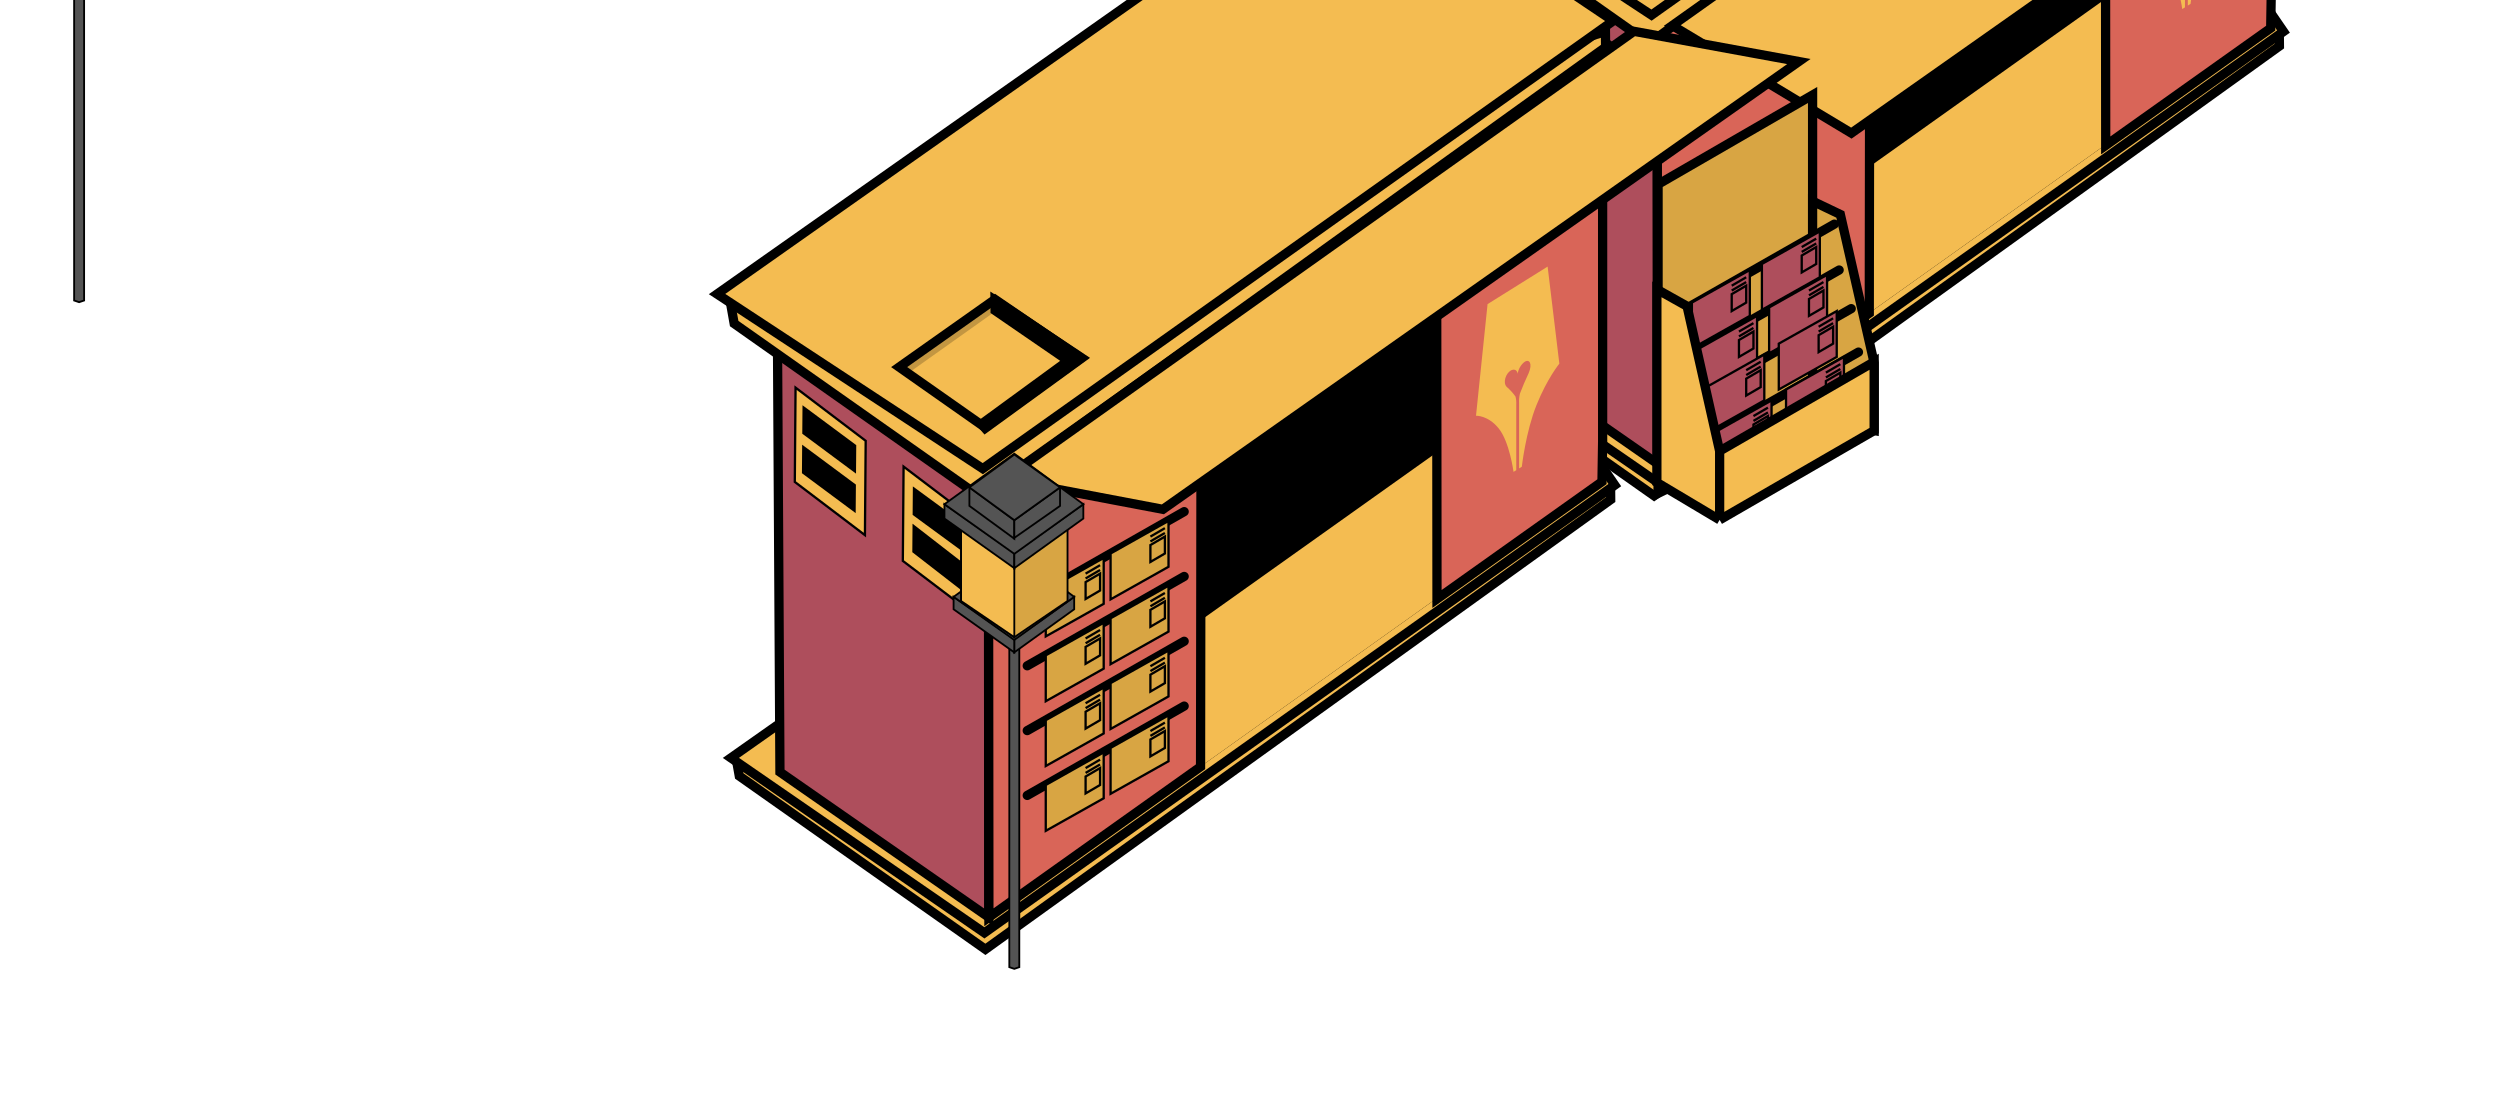 <svg width="270" height="120" viewBox="0 0 270 120" fill="none" xmlns="http://www.w3.org/2000/svg">
<path d="M246.177 4.973L246.162 3.283L151.747 33.044L152.065 34.825L178.646 53.544L246.177 4.973Z" fill="#F4BC51" stroke="black"/>
<path d="M178.536 51.764L151.157 32.867L219.842 -15.495L228.938 -22.378L246.619 3.406L178.536 51.764Z" fill="#F4BC51" stroke="black"/>
<path d="M156.456 34.397L179.013 50.09L178.97 3.303L156.191 -12.02L156.456 34.397Z" fill="#AE4E5C" stroke="black"/>
<path d="M201.039 34.403L230.564 13.373L230.633 -33.721L200.995 -12.637L201.039 34.403Z" fill="black"/>
<path d="M201.039 34.402L230.564 13.372L230.633 -2.432L200.996 18.652L201.039 34.402Z" fill="#F4BC51"/>
<path d="M179.024 50.083L201.882 33.825L201.951 -13.268L178.98 3.043L179.024 50.083Z" fill="#D96558" stroke="black"/>
<path d="M245.235 3.042L245.307 -1.328L245.304 -44.051L227.374 -31.334L227.417 15.706L245.235 3.042Z" fill="#D96558" stroke="black"/>
<path d="M239.365 -21.194L240.631 -10.707C240.631 -10.707 239.339 -9.145 238.173 -6.259C237.007 -3.374 236.578 0.419 236.578 0.419L236.285 0.603L236.285 -6.471C236.266 -6.777 236.295 -7.114 236.37 -7.466C236.655 -8.214 236.973 -8.959 237.321 -9.695C237.744 -10.683 237.418 -11.258 236.875 -10.902C236.691 -10.769 236.518 -10.57 236.383 -10.338C236.248 -10.105 236.16 -9.853 236.132 -9.62C236.104 -9.817 236.015 -9.959 235.88 -10.023C235.746 -10.087 235.573 -10.07 235.389 -9.973C234.843 -9.649 234.508 -8.661 234.94 -8.207C235.288 -7.906 235.606 -7.559 235.891 -7.167C235.966 -6.909 235.995 -6.608 235.976 -6.279L235.976 0.795L235.683 0.979C235.683 0.979 235.254 -2.261 234.088 -3.707C232.923 -5.153 231.631 -5.083 231.631 -5.083L232.879 -17.14L239.365 -21.194Z" fill="#F4BC51"/>
<path d="M245.626 -43.891L245.61 -45.581L151.196 -15.82L151.513 -14.038L178.094 4.681L245.626 -43.891Z" fill="#F4BC51" stroke="black"/>
<path d="M178.363 1.631L149.664 -17.227L218.349 -65.59L246.446 -46.727L178.363 1.631Z" fill="#F4BC51" stroke="black"/>
<path d="M180.605 2.756L199.945 14.378L268.631 -33.984L248.689 -45.602L180.605 2.756Z" fill="#F4BC51" stroke="black"/>
<path d="M177.382 7.152L169.808 1.408L169.727 11.592L177.301 17.337L177.382 7.152Z" fill="#F4BC51" stroke="black" stroke-width="0.25"/>
<path d="M170.786 6.626L170.81 3.548L176.363 7.618L176.338 10.696L170.786 6.626Z" fill="black"/>
<path d="M170.751 10.653L170.775 7.575L176.326 11.882L176.301 14.96L170.751 10.653Z" fill="black"/>
<path d="M165.716 -1.376L158.142 -7.121L158.061 3.064L165.635 8.808L165.716 -1.376Z" fill="#F4BC51" stroke="black" stroke-width="0.25"/>
<path d="M158.868 -2.141L158.892 -5.22L164.696 -0.911L164.672 2.168L158.868 -2.141Z" fill="black"/>
<path d="M158.831 2.122L158.855 -0.956L164.66 3.353L164.635 6.431L158.831 2.122Z" fill="black"/>
<path d="M173.955 53.957L173.94 52.268L79.525 82.028L79.843 83.81L106.424 102.529L173.955 53.957Z" fill="#F4BC51" stroke="black"/>
<path d="M106.314 100.748L78.935 81.852L147.62 33.489L156.716 26.606L174.397 52.39L106.314 100.748Z" fill="#F4BC51" stroke="black"/>
<path d="M84.234 83.382L106.791 99.075L106.748 52.287L83.969 36.964L84.234 83.382Z" fill="#AE4E5C" stroke="black"/>
<path d="M128.817 83.387L158.342 62.357L158.411 15.264L128.773 36.347L128.817 83.387Z" fill="black"/>
<path d="M128.817 83.387L158.343 62.357L158.411 46.553L128.774 67.636L128.817 83.387Z" fill="#F4BC51"/>
<path d="M106.802 99.067L129.66 82.81L129.729 35.717L106.758 52.028L106.802 99.067Z" fill="#D96558" stroke="black"/>
<path d="M173.013 52.027L173.085 47.656L173.082 4.933L155.152 17.65L155.195 64.69L173.013 52.027Z" fill="#D96558" stroke="black"/>
<path d="M173.404 5.094L173.388 3.404L78.974 33.164L79.291 34.946L105.872 53.665L173.404 5.094Z" fill="#F4BC51" stroke="black"/>
<path d="M106.141 50.615L77.442 31.757L146.127 -16.605L174.225 2.257L106.141 50.615Z" fill="#F4BC51" stroke="black"/>
<path d="M108.383 51.74L125.592 55.008L194.277 6.645L176.467 3.382L108.383 51.74Z" fill="#F4BC51" stroke="black"/>
<path d="M97.108 39.644L107.46 32.333L116.748 38.671L106.397 46.168L97.108 39.644Z" stroke="black"/>
<path d="M107.475 33.539L107.464 32.425L116.847 38.668L106.402 46.256L106 45.795L115.362 38.957L107.475 33.539Z" fill="black" stroke="black"/>
<path d="M107.472 33.636L107.46 32.337L97.008 39.649L98.106 40.291L107.472 33.636Z" fill="black" fill-opacity="0.2"/>
<path d="M105.16 56.137L97.586 50.392L97.505 60.577L105.079 66.321L105.16 56.137Z" fill="#F4BC51" stroke="black" stroke-width="0.25"/>
<path d="M98.564 55.611L98.588 52.532L104.141 56.602L104.116 59.681L98.564 55.611Z" fill="black"/>
<path d="M98.529 59.638L98.553 56.559L104.104 60.866L104.079 63.945L98.529 59.638Z" fill="black"/>
<path d="M93.494 47.608L85.92 41.864L85.839 52.048L93.413 57.793L93.494 47.608Z" fill="#F4BC51" stroke="black" stroke-width="0.25"/>
<path d="M86.646 46.843L86.67 43.765L92.475 48.074L92.45 51.152L86.646 46.843Z" fill="black"/>
<path d="M86.609 51.107L86.633 48.028L92.438 52.337L92.413 55.416L86.609 51.107Z" fill="black"/>
<path d="M195.76 45.197V10.257L179.072 19.905V53.28L195.76 45.197Z" fill="#D8A543" stroke="black"/>
<path d="M198.758 23.164L195.76 21.73V45.327L202.409 46.501V39.2L198.758 23.164Z" fill="#D8A543" stroke="black"/>
<path d="M198.106 24.207L181.158 33.855" stroke="black" stroke-linecap="round"/>
<path d="M198.628 29.161L181.68 38.809" stroke="black" stroke-linecap="round"/>
<path d="M199.932 33.333L182.983 42.98" stroke="black" stroke-linecap="round"/>
<path d="M200.714 38.026L183.765 47.674" stroke="black" stroke-linecap="round"/>
<path d="M190.284 28.509L196.542 24.989V29.943L190.284 33.463V28.509Z" fill="#AE4E5C"/>
<path d="M196.151 25.771L194.586 26.684M196.151 26.293L194.586 27.206M196.542 24.989L190.284 28.509V33.463L196.542 29.943V24.989ZM196.151 26.684L194.586 27.597V29.422L196.151 28.509V26.684Z" stroke="black" stroke-width="0.25"/>
<path d="M182.723 32.681L188.98 29.161V34.115L182.723 37.635V32.681Z" fill="#AE4E5C"/>
<path d="M188.589 29.943L187.025 30.856M188.589 30.465L187.025 31.378M188.98 29.161L182.723 32.681V37.635L188.98 34.115V29.161ZM188.589 30.856L187.025 31.769V33.594L188.589 32.681V30.856Z" stroke="black" stroke-width="0.25"/>
<path d="M191.066 33.203L197.324 29.683V34.637L191.066 38.157V33.203Z" fill="#AE4E5C"/>
<path d="M196.933 30.465L195.369 31.378M196.933 30.986L195.369 31.899M197.324 29.683L191.066 33.203V38.157L197.324 34.637V29.683ZM196.933 31.378L195.369 32.29V34.115L196.933 33.203V31.378Z" stroke="black" stroke-width="0.25"/>
<path d="M183.505 37.635L189.763 34.115V39.069L183.505 42.589V37.635Z" fill="#AE4E5C"/>
<path d="M189.372 34.898L187.807 35.81M189.372 35.419L187.807 36.332M189.763 34.115L183.505 37.635V42.589L189.763 39.069V34.115ZM189.372 35.81L187.807 36.723V38.548L189.372 37.635V35.81Z" stroke="black" stroke-width="0.25"/>
<path d="M192.109 37.114L198.367 33.594V38.548L192.109 42.068V37.114Z" fill="#AE4E5C"/>
<path d="M197.976 34.376L196.412 35.289M197.976 34.898L196.412 35.81M198.367 33.594L192.109 37.114V42.068L198.367 38.548V33.594ZM197.976 35.289L196.412 36.201V38.026L197.976 37.114V35.289Z" stroke="black" stroke-width="0.25"/>
<path d="M184.287 41.807L190.545 38.287V43.241L184.287 46.761V41.807Z" fill="#AE4E5C"/>
<path d="M190.154 39.069L188.589 39.982M190.154 39.591L188.589 40.503M190.545 38.287L184.287 41.807V46.761L190.545 43.241V38.287ZM190.154 39.982L188.589 40.895V42.72L190.154 41.807V39.982Z" stroke="black" stroke-width="0.25"/>
<path d="M192.892 42.068L199.149 38.548V43.502L192.892 47.022V42.068Z" fill="#AE4E5C"/>
<path d="M198.758 39.33L197.194 40.243M198.758 39.852L197.194 40.764M199.149 38.548L192.892 42.068V47.022L199.149 43.502V38.548ZM198.758 40.243L197.194 41.155V42.98L198.758 42.068V40.243Z" stroke="black" stroke-width="0.25"/>
<path d="M185.069 46.761L191.327 43.242V48.196L185.069 51.716V46.761Z" fill="#AE4E5C"/>
<path d="M190.936 44.024L189.372 44.936M190.936 44.545L189.372 45.458M191.327 43.242L185.069 46.761V51.716L191.327 48.196V43.242ZM190.936 44.936L189.372 45.849V47.674L190.936 46.761V44.936Z" stroke="black" stroke-width="0.25"/>
<path d="M127.89 55.257L110.942 64.905" stroke="black" stroke-linecap="round"/>
<path d="M119.942 59.777L126.199 56.257V61.212L119.942 64.731V59.777Z" fill="#D8A543"/>
<path d="M125.808 57.04L124.244 57.952M125.808 57.561L124.244 58.474M126.199 56.257L119.942 59.777V64.731L126.199 61.212V56.257ZM125.808 57.952L124.244 58.865V60.69L125.808 59.777V57.952Z" stroke="black" stroke-width="0.25"/>
<path d="M112.942 63.777L119.199 60.257V65.212L112.942 68.731V63.777Z" fill="#D8A543"/>
<path d="M118.808 61.04L117.244 61.952M118.808 61.561L117.244 62.474M119.199 60.257L112.942 63.777V68.731L119.199 65.212V60.257ZM118.808 61.952L117.244 62.865V64.69L118.808 63.777V61.952Z" stroke="black" stroke-width="0.25"/>
<path d="M127.89 69.257L110.942 78.905" stroke="black" stroke-linecap="round"/>
<path d="M119.942 73.777L126.199 70.257V75.212L119.942 78.731V73.777Z" fill="#D8A543"/>
<path d="M125.808 71.04L124.244 71.952M125.808 71.561L124.244 72.474M126.199 70.257L119.942 73.777V78.731L126.199 75.212V70.257ZM125.808 71.952L124.244 72.865V74.69L125.808 73.777V71.952Z" stroke="black" stroke-width="0.25"/>
<path d="M112.942 77.777L119.199 74.257V79.212L112.942 82.731V77.777Z" fill="#D8A543"/>
<path d="M118.808 75.04L117.244 75.952M118.808 75.561L117.244 76.474M119.199 74.257L112.942 77.777V82.731L119.199 79.212V74.257ZM118.808 75.952L117.244 76.865V78.69L118.808 77.777V75.952Z" stroke="black" stroke-width="0.25"/>
<path d="M127.89 76.257L110.942 85.905" stroke="black" stroke-linecap="round"/>
<path d="M119.942 80.777L126.199 77.257V82.212L119.942 85.731V80.777Z" fill="#D8A543"/>
<path d="M125.808 78.04L124.244 78.952M125.808 78.561L124.244 79.474M126.199 77.257L119.942 80.777V85.731L126.199 82.212V77.257ZM125.808 78.952L124.244 79.865V81.69L125.808 80.777V78.952Z" stroke="black" stroke-width="0.25"/>
<path d="M112.942 84.777L119.199 81.257V86.212L112.942 89.731V84.777Z" fill="#D8A543"/>
<path d="M118.808 82.04L117.244 82.952M118.808 82.561L117.244 83.474M119.199 81.257L112.942 84.777V89.731L119.199 86.212V81.257ZM118.808 82.952L117.244 83.865V85.69L118.808 84.777V82.952Z" stroke="black" stroke-width="0.25"/>
<path d="M127.89 62.257L110.942 71.905" stroke="black" stroke-linecap="round"/>
<path d="M119.942 66.777L126.199 63.257V68.212L119.942 71.731V66.777Z" fill="#D8A543"/>
<path d="M125.808 64.04L124.244 64.952M125.808 64.561L124.244 65.474M126.199 63.257L119.942 66.777V71.731L126.199 68.212V63.257ZM125.808 64.952L124.244 65.865V67.69L125.808 66.777V64.952Z" stroke="black" stroke-width="0.25"/>
<path d="M112.942 70.777L119.199 67.257V72.212L112.942 75.731V70.777Z" fill="#D8A543"/>
<path d="M118.808 68.04L117.244 68.952M118.808 68.561L117.244 69.474M119.199 67.257L112.942 70.777V75.731L119.199 72.212V67.257ZM118.808 68.952L117.244 69.865V71.69L118.808 70.777V68.952Z" stroke="black" stroke-width="0.25"/>
<path d="M182.201 33.072L178.942 31.247V52.107L185.721 56.148L202.409 46.501V39.07L185.721 48.717L182.201 33.072Z" fill="#F4BC51"/>
<path d="M185.721 48.717L182.201 33.072L178.942 31.247V52.107L185.721 56.148M185.721 48.717V56.148M185.721 48.717L202.409 39.07V46.501L185.721 56.148" stroke="black"/>
<path d="M167.143 28.791L168.409 39.277C168.409 39.277 167.117 40.84 165.951 43.725C164.785 46.611 164.356 50.404 164.356 50.404L164.063 50.587V43.513C164.044 43.207 164.073 42.87 164.148 42.518C164.433 41.77 164.751 41.025 165.099 40.289C165.522 39.301 165.196 38.726 164.653 39.083C164.469 39.215 164.296 39.414 164.161 39.646C164.026 39.879 163.938 40.132 163.91 40.364C163.882 40.167 163.793 40.025 163.659 39.961C163.524 39.897 163.351 39.915 163.167 40.011C162.621 40.335 162.286 41.323 162.718 41.777C163.066 42.078 163.384 42.425 163.669 42.817C163.744 43.076 163.773 43.377 163.755 43.706V50.78L163.461 50.963C163.461 50.963 163.032 47.724 161.866 46.277C160.701 44.831 159.409 44.901 159.409 44.901L160.657 32.844L167.143 28.791Z" fill="#F4BC51"/>
<path d="M110.084 68.636H109.006V104.452L109.545 104.636L110.084 104.452V68.636Z" fill="#545454" stroke="black" stroke-width="0.2"/>
<path d="M116.012 65.801L109.539 70.458V69.038L116.012 64.46V65.801Z" fill="#545454" stroke="black" stroke-width="0.2"/>
<path d="M109.539 70.458L102.988 65.801V64.46L109.539 69.038V70.458Z" fill="#545454" stroke="black" stroke-width="0.2"/>
<path d="M116.012 64.459L109.539 69.116L102.988 64.459L109.539 59.723L116.012 64.459Z" fill="#545454" stroke="black" stroke-width="0.2"/>
<path d="M115.293 64.909V54.909H103.796V64.909L109.545 68.818L115.293 64.909Z" fill="#D8A543" stroke="black" stroke-width="0.2"/>
<path d="M103.796 54.909V64.909L109.545 68.818V54.909H103.796Z" fill="#F4BC51" stroke="black" stroke-width="0.2"/>
<path d="M109.545 61.364L102 56V54.455L109.545 59.727V61.364Z" fill="#545454" stroke="black" stroke-width="0.2"/>
<path d="M117 56L109.545 61.364V59.727L117 54.455V56Z" fill="#545454" stroke="black" stroke-width="0.2"/>
<path d="M117 54.455L109.545 59.818L102 54.455L109.545 49L117 54.455Z" fill="#545454" stroke="black" stroke-width="0.2"/>
<path d="M104.695 54.636V52.636L109.545 56.182V58.182L104.695 54.636Z" fill="#545454" stroke="black" stroke-width="0.2"/>
<path d="M114.485 54.636V52.636L109.545 56.182V58.091L114.485 54.636Z" fill="#545454" stroke="black" stroke-width="0.2"/>
<path d="M104.695 52.636L109.545 56.182L114.485 52.636L109.545 49.091L104.695 52.636Z" fill="#545454" stroke="black" stroke-width="0.2"/>
<path d="M9.084 -3.364H8.006V32.452L8.545 32.636L9.084 32.452V-3.364Z" fill="#545454" stroke="black" stroke-width="0.2"/>
</svg>
